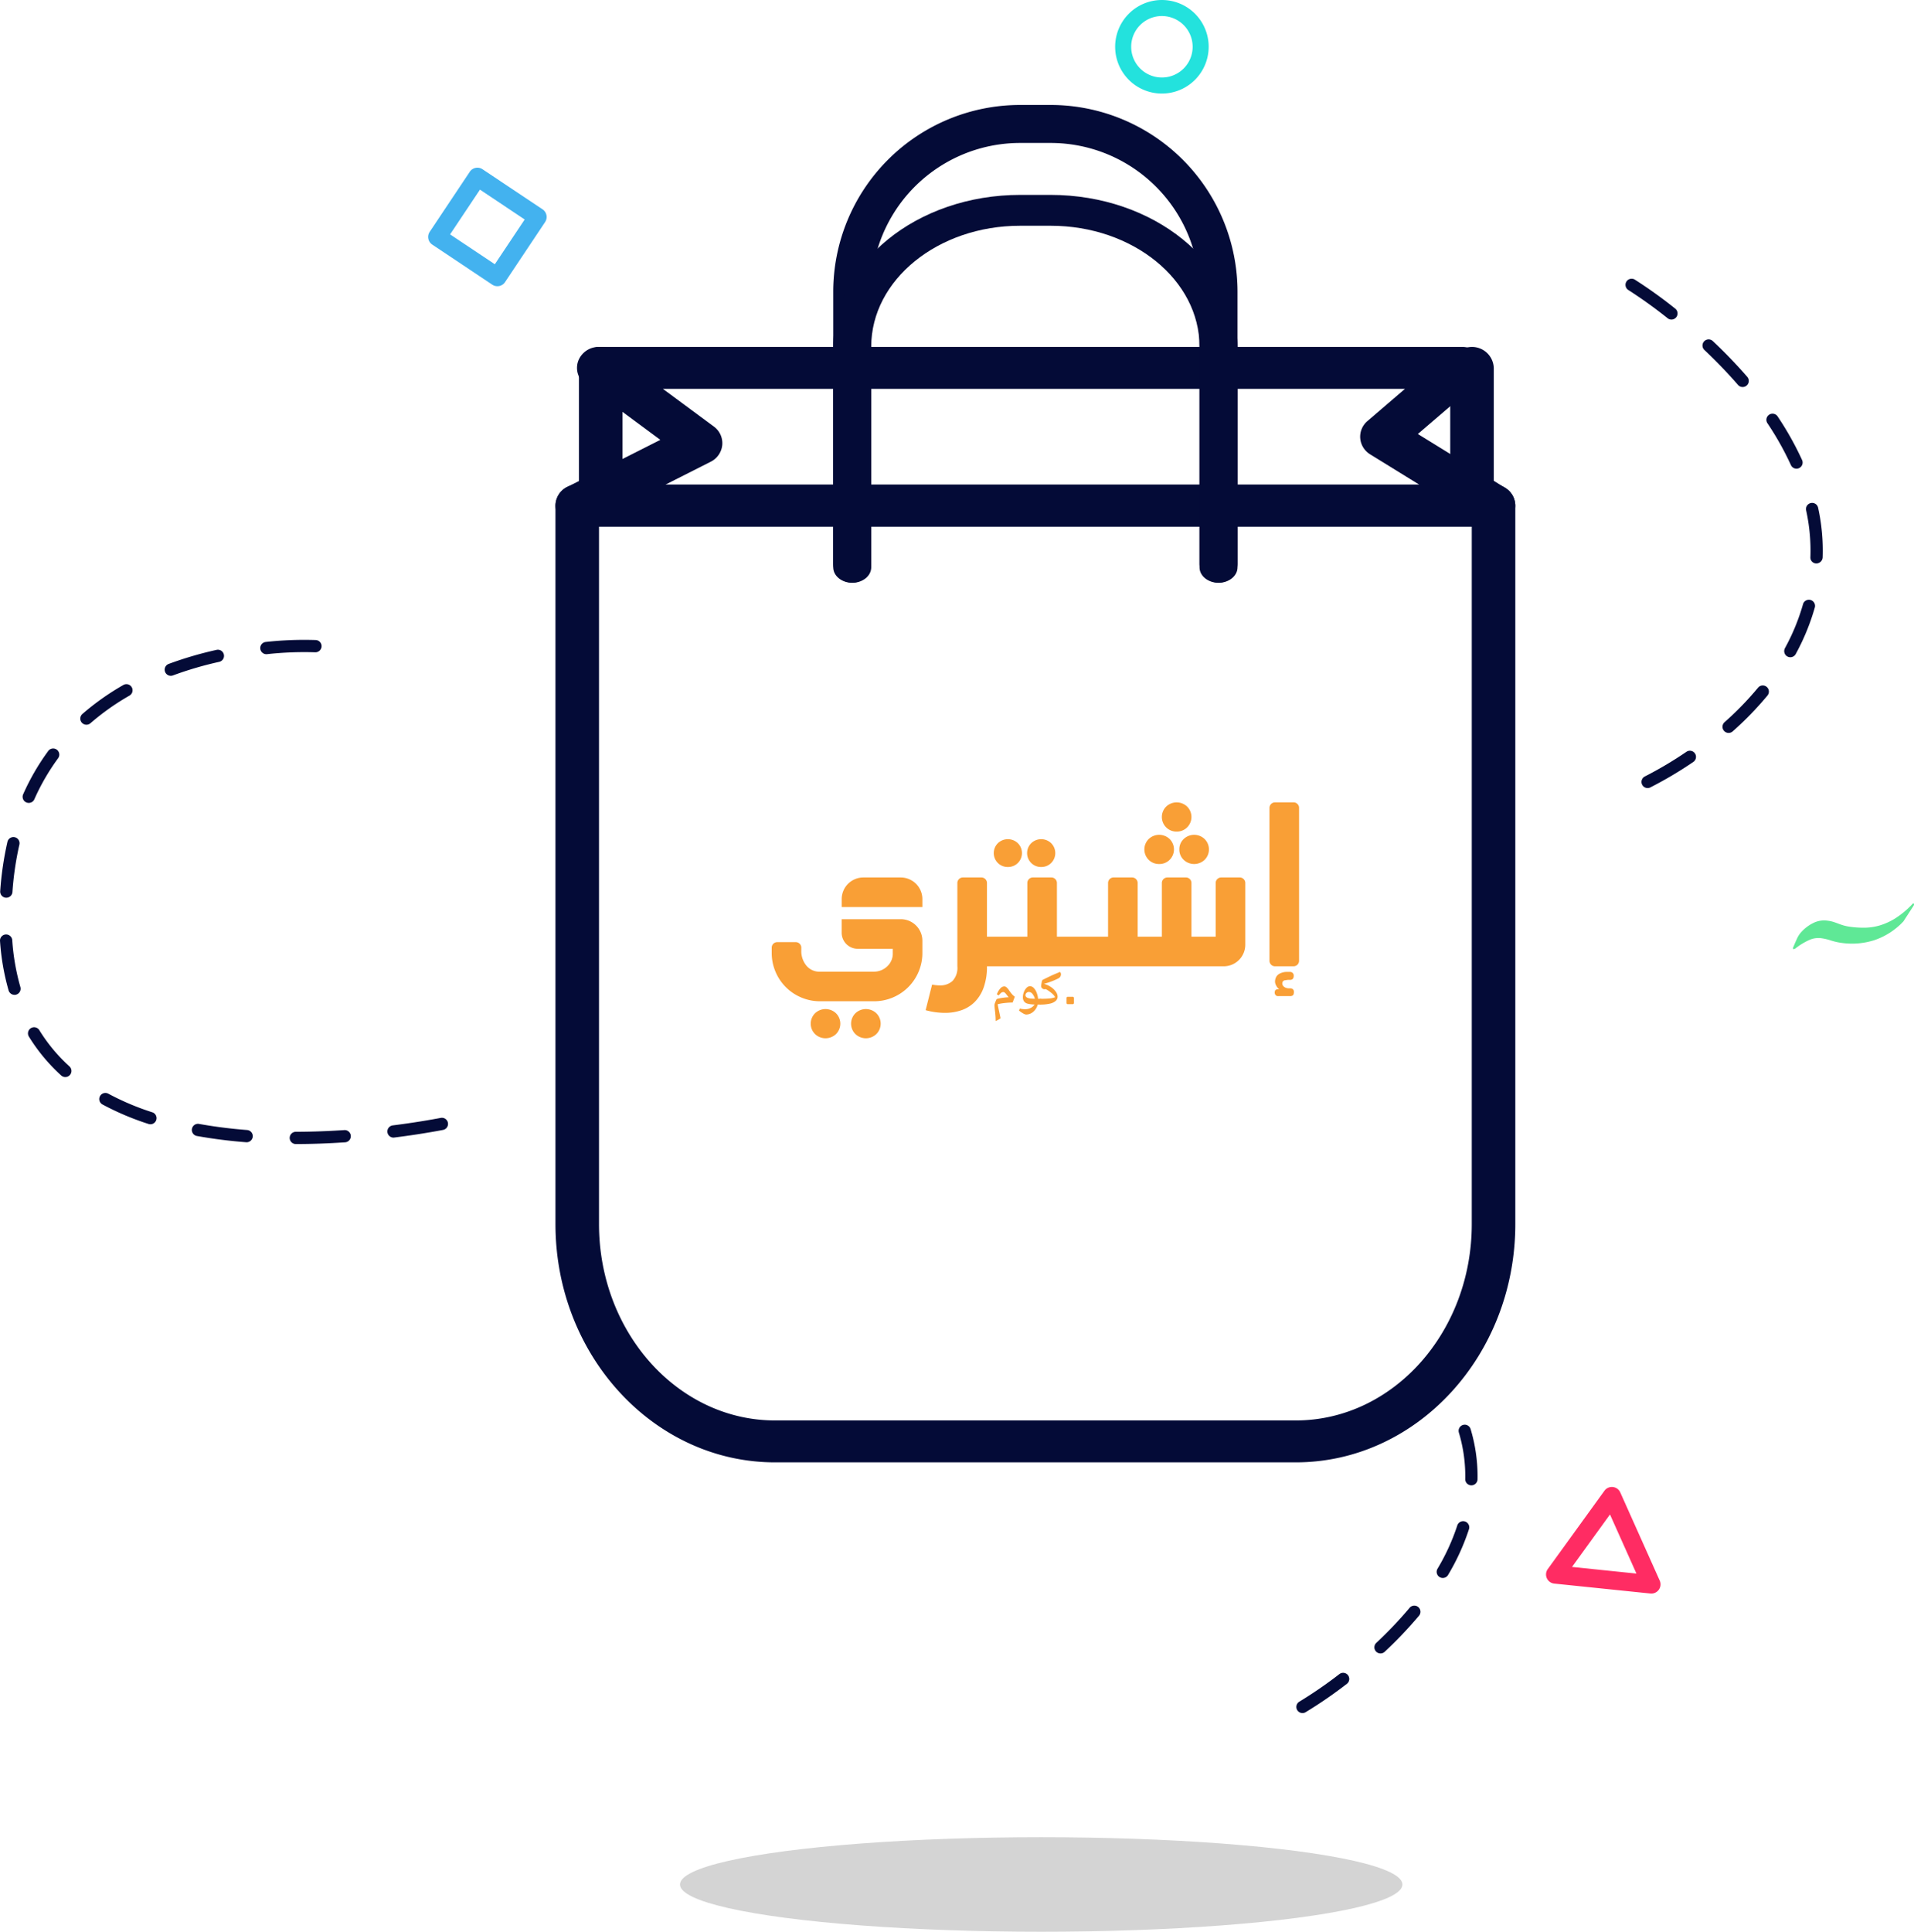 <svg xmlns="http://www.w3.org/2000/svg" width="477.717" height="482.049" viewBox="0 0 477.717 482.049">
  <g id="empty-talbya" transform="translate(-423.283 -391.813)">
    <g id="empty-talbya-2" data-name="empty-talbya" transform="translate(-142.44 -94.964)">
      <g id="Group_3141" data-name="Group 3141" transform="translate(758.332 687.004)">
        <g id="Group_3140" data-name="Group 3140">
          <g id="Group_3135" data-name="Group 3135" transform="translate(55.619 42.302)">
            <path id="Path_13484" data-name="Path 13484" d="M785.96,713.518q0-.685-.043-1.258c-.029-.381-.061-.733-.1-1.054s-.068-.618-.1-.893a7.332,7.332,0,0,1-.043-.779,1.911,1.911,0,0,1,.139-.563,9.131,9.131,0,0,1,.376-.875c.026-.051.234-.117.62-.2s.809-.152,1.266-.206a11.061,11.061,0,0,1,1.15-.086,4.457,4.457,0,0,1-.384-.449c-.114-.155-.225-.295-.329-.421a2.077,2.077,0,0,0-.316-.31.535.535,0,0,0-.333-.121.89.89,0,0,0-.55.207,2.982,2.982,0,0,0-.564.621l-.494-.257a4.615,4.615,0,0,1,.854-1.455,1.38,1.38,0,0,1,.981-.533.9.9,0,0,1,.565.225,3.529,3.529,0,0,1,.625.729,10.6,10.6,0,0,0,.754.989,3.789,3.789,0,0,0,.709.64l-.554,1.448a17.541,17.541,0,0,0-2.028.129,10.88,10.88,0,0,0-1.7.3q.171.923.55,2.658l.171.833A5.116,5.116,0,0,1,785.96,713.518Z" transform="translate(-785.682 -701.274)" fill="#f99f36"/>
            <path id="Path_13485" data-name="Path 13485" d="M795.759,709.434a3.487,3.487,0,0,1-1.1,1.792,2.714,2.714,0,0,1-1.814.688,1.9,1.9,0,0,1-.784-.313,6.348,6.348,0,0,1-.97-.68l.2-.5a5.358,5.358,0,0,0,1.331.167,3.061,3.061,0,0,0,1.379-.313,2.4,2.4,0,0,0,.976-.858,7.5,7.5,0,0,1-1.836-.239,1.529,1.529,0,0,1-.814-.576,1.723,1.723,0,0,1-.265-.991,3.526,3.526,0,0,1,.265-1.346,2.9,2.9,0,0,1,.673-1.036,1.219,1.219,0,0,1,.833-.386,1.3,1.3,0,0,1,.9.4,3.291,3.291,0,0,1,.735,1.148,5.549,5.549,0,0,1,.388,1.6h.65c.071,0,.106.033.106.1v1.24c0,.068-.035.1-.106.1Zm-.705-1.452a3.282,3.282,0,0,0-.635-1.254,1.152,1.152,0,0,0-.863-.441.848.848,0,0,0-.6.243.747.747,0,0,0-.254.554c0,.448.4.724,1.2.833A10.386,10.386,0,0,0,795.053,707.982Z" transform="translate(-784.987 -701.279)" fill="#f99f36"/>
            <path id="Path_13486" data-name="Path 13486" d="M795.807,709.84a.09.09,0,0,1-.1-.1V708.5a.089.089,0,0,1,.1-.1q1.478,0,2.343-.091a4.619,4.619,0,0,0,1.363-.313,3.379,3.379,0,0,0-.844-.993,9.091,9.091,0,0,0-1.5-1.034,1.165,1.165,0,0,1-.307.045.839.839,0,0,1-.582-.232.722.722,0,0,1-.255-.554,5.108,5.108,0,0,1,.126-.868,1.925,1.925,0,0,1,.191-.66q1.73-.858,2.237-1.089t1.148-.5q.64-.272,1.009-.419a.8.8,0,0,1,.237.6,1.087,1.087,0,0,1-.169.578,1.185,1.185,0,0,1-.466.431q-.3.156-.919.429t-1.23.486c-.406.143-.895.293-1.463.451a5.653,5.653,0,0,1,1.692.754,4.58,4.58,0,0,1,1.252,1.18,2.2,2.2,0,0,1,.466,1.248,1.424,1.424,0,0,1-.472,1.069,3.178,3.178,0,0,1-1.459.686A10.431,10.431,0,0,1,795.807,709.84Z" transform="translate(-784.394 -701.685)" fill="#f99f36"/>
            <path id="Path_13487" data-name="Path 13487" d="M801.7,708.943a.283.283,0,0,1-.088-.207v-1.255a.286.286,0,0,1,.088-.206.283.283,0,0,1,.206-.088h1.255a.3.3,0,0,1,.295.294v1.255a.3.3,0,0,1-.295.295H801.9A.283.283,0,0,1,801.7,708.943Z" transform="translate(-783.635 -700.978)" fill="#f99f36"/>
          </g>
          <g id="Group_3138" data-name="Group 3138" transform="translate(9.743 51.577)">
            <g id="Group_3136" data-name="Group 3136">
              <path id="Path_13488" data-name="Path 13488" d="M746.1,710.956a3.787,3.787,0,0,1,5.239,0,3.66,3.66,0,0,1,0,5.181,3.785,3.785,0,0,1-5.239,0,3.66,3.66,0,0,1,0-5.181Z" transform="translate(-745.03 -709.904)" fill="#f99f36"/>
            </g>
            <g id="Group_3137" data-name="Group 3137" transform="translate(10.069)">
              <path id="Path_13489" data-name="Path 13489" d="M755.026,710.956a3.787,3.787,0,0,1,5.239,0,3.66,3.66,0,0,1,0,5.181,3.785,3.785,0,0,1-5.239,0,3.66,3.66,0,0,1,0-5.181Z" transform="translate(-753.952 -709.904)" fill="#f99f36"/>
            </g>
          </g>
          <path id="Path_13490" data-name="Path 13490" d="M751.879,688.187h20.137v-1.975a5.406,5.406,0,0,0-5.407-5.406h-9.325a5.406,5.406,0,0,0-5.406,5.406Z" transform="translate(-734.407 -662.067)" fill="#f99f36"/>
          <g id="Group_3139" data-name="Group 3139">
            <path id="Path_13491" data-name="Path 13491" d="M768.633,690.03H753.859v3.358a4.011,4.011,0,0,0,4.029,4.029h8.731v1.008a4.344,4.344,0,0,1-1.445,3.425,4.789,4.789,0,0,1-3.257,1.276H748.486a4.194,4.194,0,0,1-3.459-1.545,5.712,5.712,0,0,1-1.243-3.694V697.1a1.377,1.377,0,0,0-1.343-1.343h-4.7A1.377,1.377,0,0,0,736.4,697.1v1.323a11.925,11.925,0,0,0,.94,4.7,11.967,11.967,0,0,0,6.447,6.447,11.92,11.92,0,0,0,4.7.94h13.432a11.924,11.924,0,0,0,4.7-.94,11.969,11.969,0,0,0,6.446-6.447,11.9,11.9,0,0,0,.941-4.7V695.4a5.39,5.39,0,0,0-5.373-5.373Z" transform="translate(-736.397 -660.881)" fill="#f99f36"/>
            <path id="Path_13492" data-name="Path 13492" d="M826.555,675.017a3.484,3.484,0,0,0,1.074,2.591,3.787,3.787,0,0,0,5.239,0,3.66,3.66,0,0,0,0-5.181,3.784,3.784,0,0,0-5.239,0A3.483,3.483,0,0,0,826.555,675.017Z" transform="translate(-724.81 -663.279)" fill="#f99f36"/>
            <path id="Path_13493" data-name="Path 13493" d="M822.512,678.66a3.6,3.6,0,0,0,2.619-1.052,3.66,3.66,0,0,0,0-5.181,3.783,3.783,0,0,0-5.237,0,3.658,3.658,0,0,0,0,5.181A3.6,3.6,0,0,0,822.512,678.66Z" transform="translate(-725.804 -663.279)" fill="#f99f36"/>
            <path id="Path_13494" data-name="Path 13494" d="M826.38,671.487a3.6,3.6,0,0,0,2.62-1.053,3.663,3.663,0,0,0,0-5.181,3.787,3.787,0,0,0-5.239,0,3.658,3.658,0,0,0,0,5.181A3.6,3.6,0,0,0,826.38,671.487Z" transform="translate(-725.307 -664.201)" fill="#f99f36"/>
            <path id="Path_13495" data-name="Path 13495" d="M848.877,680.806h-4.7a1.377,1.377,0,0,0-1.343,1.343v13.432h-6.045V682.149a1.375,1.375,0,0,0-1.342-1.343h-4.7a1.379,1.379,0,0,0-1.344,1.343v13.432h-6.043V682.149a1.377,1.377,0,0,0-1.344-1.343h-4.7a1.377,1.377,0,0,0-1.344,1.343v13.432H803.21V682.149a1.377,1.377,0,0,0-1.343-1.343h-4.7a1.377,1.377,0,0,0-1.343,1.343v13.432H785.749V682.149a1.377,1.377,0,0,0-1.343-1.343h-4.7a1.377,1.377,0,0,0-1.344,1.343v20.819a4.773,4.773,0,0,1-1.209,3.661A4.492,4.492,0,0,1,774,707.737a9.941,9.941,0,0,1-1.948-.2l-1.611,6.381a18.023,18.023,0,0,0,4.836.671,12.415,12.415,0,0,0,4.13-.671,8.729,8.729,0,0,0,3.323-2.082,9.738,9.738,0,0,0,2.216-3.627,15.336,15.336,0,0,0,.806-5.239h59.1a5.388,5.388,0,0,0,5.373-5.372V682.149a1.377,1.377,0,0,0-1.344-1.343Z" transform="translate(-732.022 -662.067)" fill="#f99f36"/>
            <path id="Path_13496" data-name="Path 13496" d="M853.471,664.6a1.289,1.289,0,0,0-.94-.4h-4.7a1.377,1.377,0,0,0-1.343,1.343v38.215a1.377,1.377,0,0,0,1.343,1.343h4.7a1.377,1.377,0,0,0,1.343-1.343V665.544A1.289,1.289,0,0,0,853.471,664.6Z" transform="translate(-722.248 -664.201)" fill="#f99f36"/>
            <path id="Path_13497" data-name="Path 13497" d="M789.03,679.276a3.433,3.433,0,0,0,2.494-1,3.487,3.487,0,0,0,0-4.934,3.6,3.6,0,0,0-4.988,0,3.485,3.485,0,0,0,0,4.934A3.43,3.43,0,0,0,789.03,679.276Z" transform="translate(-730.085 -663.155)" fill="#f99f36"/>
            <path id="Path_13498" data-name="Path 13498" d="M796.4,679.276a3.431,3.431,0,0,0,2.494-1,3.488,3.488,0,0,0,0-4.934,3.6,3.6,0,0,0-4.988,0,3.485,3.485,0,0,0,0,4.934A3.429,3.429,0,0,0,796.4,679.276Z" transform="translate(-729.138 -663.155)" fill="#f99f36"/>
            <path id="Path_13499" data-name="Path 13499" d="M851.478,705.786h-.165a2.345,2.345,0,0,1-.992-.176,1.722,1.722,0,0,1-.578-.441,1.037,1.037,0,0,1-.207-.573,1.535,1.535,0,0,1,.082-.441,1.236,1.236,0,0,1,.413-.352l.908-.133h.5a.928.928,0,0,0,.7-.22,1.055,1.055,0,0,0,.248-.749.887.887,0,0,0-.248-.75.916.916,0,0,0-.7-.264h-.826a3.687,3.687,0,0,0-1.24.22,2.715,2.715,0,0,0-.908.485,1.867,1.867,0,0,0-.537.75,2.5,2.5,0,0,0-.206.881,2.025,2.025,0,0,0,.289,1.059,2.582,2.582,0,0,0,.744.927h-.372a.643.643,0,0,0-.413.132.381.381,0,0,0-.247.265,1.5,1.5,0,0,0-.082.352,1.06,1.06,0,0,0,.247.75.87.87,0,0,0,.661.22h2.933a1.193,1.193,0,0,0,.744-.22,1.32,1.32,0,0,0,.207-.75.883.883,0,0,0-.247-.749A1.122,1.122,0,0,0,851.478,705.786Z" transform="translate(-722.1 -659.383)" fill="#f99f36"/>
          </g>
        </g>
      </g>
      <g id="Group_3146" data-name="Group 3146" transform="translate(704.361 573.349)">
        <g id="Group_3142" data-name="Group 3142">
          <path id="Path_13500" data-name="Path 13500" d="M922.707,608.308h-228.7a5.4,5.4,0,0,1-5.276-3.977,5.162,5.162,0,0,1,2.749-5.883l23.271-11.768-18.679-13.812a5.117,5.117,0,0,1-1.835-5.83,5.423,5.423,0,0,1,5.146-3.548H914.888a5.433,5.433,0,0,1,5.078,3.369,5.1,5.1,0,0,1-1.464,5.767l-14.685,12.591,21.821,13.459a5.136,5.136,0,0,1,2.283,5.874A5.409,5.409,0,0,1,922.707,608.308Zm-206.673-10.46H904.155L891.921,590.3a5.205,5.205,0,0,1-2.486-3.992,5.132,5.132,0,0,1,1.8-4.318l9.38-8.044H715.375l12.729,9.412a5.148,5.148,0,0,1,2.1,4.6,5.225,5.225,0,0,1-2.887,4.182Z" transform="translate(-688.572 -563.49)" fill="#040b37"/>
        </g>
        <g id="Group_3143" data-name="Group 3143" transform="translate(0.001 34.358)">
          <path id="Path_13501" data-name="Path 13501" d="M873.351,837.922H743.364c-30.213,0-54.791-26.67-54.791-59.452v-179.3a5.335,5.335,0,0,1,5.434-5.231h228.7a5.335,5.335,0,0,1,5.435,5.231v179.3C928.142,811.251,903.562,837.922,873.351,837.922ZM699.442,604.4V778.47c0,27.015,19.7,48.992,43.922,48.992H873.351c24.219,0,43.922-21.977,43.922-48.992V604.4Z" transform="translate(-688.573 -593.935)" fill="#040b37"/>
        </g>
        <g id="Group_3144" data-name="Group 3144" transform="translate(223.326)">
          <path id="Path_13502" data-name="Path 13502" d="M891.9,606.391a5.335,5.335,0,0,1-5.434-5.231V568.721a5.438,5.438,0,0,1,10.868,0V601.16A5.335,5.335,0,0,1,891.9,606.391Z" transform="translate(-886.464 -563.49)" fill="#040b37"/>
        </g>
        <g id="Group_3145" data-name="Group 3145" transform="translate(5.865)">
          <path id="Path_13503" data-name="Path 13503" d="M699.2,606.391a5.335,5.335,0,0,1-5.434-5.231V568.721a5.438,5.438,0,0,1,10.869,0V601.16A5.336,5.336,0,0,1,699.2,606.391Z" transform="translate(-693.769 -563.49)" fill="#040b37"/>
        </g>
      </g>
      <g id="Group_3148" data-name="Group 3148" transform="translate(889.283 842.296)">
        <g id="Group_3147" data-name="Group 3147">
          <path id="Path_13504" data-name="Path 13504" d="M853.965,873.768a1.53,1.53,0,0,1-.772-2.852,107.524,107.524,0,0,0,9.957-6.856,1.531,1.531,0,1,1,1.862,2.43,108.351,108.351,0,0,1-10.279,7.07A1.533,1.533,0,0,1,853.965,873.768Zm19.471-14.877a1.53,1.53,0,0,1-1.045-2.646,100.109,100.109,0,0,0,8.31-8.74,1.53,1.53,0,0,1,2.346,1.965,103.447,103.447,0,0,1-8.565,9.009A1.525,1.525,0,0,1,873.437,858.891Zm15.545-18.833a1.53,1.53,0,0,1-1.315-2.309,53.4,53.4,0,0,0,4.935-10.8,1.53,1.53,0,0,1,2.914.937,56.451,56.451,0,0,1-5.216,11.419A1.53,1.53,0,0,1,888.982,840.058Zm7.141-23.114h-.034a1.531,1.531,0,0,1-1.5-1.564c.006-.252.009-.5.007-.756a37.848,37.848,0,0,0-1.6-10.847,1.529,1.529,0,1,1,2.931-.875,40.892,40.892,0,0,1,1.732,11.714c0,.273,0,.553-.008.833A1.531,1.531,0,0,1,896.124,816.944Z" transform="translate(-852.434 -801.808)" fill="#040b37"/>
        </g>
      </g>
      <g id="Group_3150" data-name="Group 3150" transform="translate(565.724 646.443)">
        <g id="Group_3149" data-name="Group 3149">
          <path id="Path_13505" data-name="Path 13505" d="M639.518,754.08a1.53,1.53,0,0,1,0-3.059c3.915-.006,8-.149,12.133-.425a1.529,1.529,0,1,1,.2,3.052c-4.2.283-8.35.429-12.332.433Zm-12.235-.451c-.041,0-.081,0-.121,0a123.154,123.154,0,0,1-12.3-1.562,1.53,1.53,0,1,1,.547-3.011,119.89,119.89,0,0,0,11.99,1.522,1.53,1.53,0,0,1-.117,3.055Zm36.656-1.158a1.53,1.53,0,0,1-.19-3.048c5.22-.657,9.41-1.383,12.006-1.876a1.53,1.53,0,0,1,.57,3.006c-2.638.5-6.9,1.238-12.194,1.9A1.6,1.6,0,0,1,663.938,752.471Zm-60.677-3.329a1.537,1.537,0,0,1-.472-.076,68.694,68.694,0,0,1-11.511-4.873,1.53,1.53,0,0,1,1.458-2.69,65.584,65.584,0,0,0,11,4.653,1.53,1.53,0,0,1-.473,2.986Zm-21.238-11.776a1.528,1.528,0,0,1-1.029-.4,44.844,44.844,0,0,1-8.06-9.7,1.529,1.529,0,1,1,2.606-1.6,41.79,41.79,0,0,0,7.514,9.037,1.53,1.53,0,0,1-1.03,2.662Zm-12.686-20.519a1.532,1.532,0,0,1-1.468-1.1,59.1,59.1,0,0,1-2.142-12.334,1.53,1.53,0,0,1,1.417-1.635,1.547,1.547,0,0,1,1.633,1.419,56.266,56.266,0,0,0,2.029,11.7,1.534,1.534,0,0,1-1.469,1.958ZM567.3,692.61c-.036,0-.073,0-.108,0a1.53,1.53,0,0,1-1.418-1.635,80.427,80.427,0,0,1,1.806-12.311,1.53,1.53,0,0,1,2.982.687,77.254,77.254,0,0,0-1.736,11.84A1.53,1.53,0,0,1,567.3,692.61Zm5.6-23.654a1.533,1.533,0,0,1-1.4-2.152,57.841,57.841,0,0,1,6.281-10.837,1.53,1.53,0,0,1,2.462,1.816,54.8,54.8,0,0,0-5.946,10.263A1.532,1.532,0,0,1,572.9,668.956Zm14.392-19.514a1.53,1.53,0,0,1-1.005-2.682,63.971,63.971,0,0,1,10.216-7.23,1.53,1.53,0,1,1,1.521,2.655,60.738,60.738,0,0,0-9.727,6.882A1.528,1.528,0,0,1,587.29,649.441Zm21.063-12.208a1.531,1.531,0,0,1-.532-2.966,92.208,92.208,0,0,1,11.949-3.505,1.53,1.53,0,0,1,.667,2.987,88.945,88.945,0,0,0-11.552,3.387A1.524,1.524,0,0,1,608.353,637.233Zm23.849-5.392a1.53,1.53,0,0,1-.152-3.052,87.487,87.487,0,0,1,12.494-.478,1.53,1.53,0,0,1,1.441,1.612,1.55,1.55,0,0,1-1.61,1.443,85.513,85.513,0,0,0-12.016.468C632.306,631.839,632.253,631.841,632.2,631.841Z" transform="translate(-565.724 -628.259)" fill="#040b37"/>
        </g>
      </g>
      <g id="Group_3151" data-name="Group 3151" transform="translate(672.586 528.626)">
        <path id="Path_13506" data-name="Path 13506" d="M678.8,553.151a2.324,2.324,0,0,1-.657.239,2.3,2.3,0,0,1-1.723-.342l-14.983-10a2.3,2.3,0,0,1-.634-3.182l10-14.985a2.295,2.295,0,0,1,3.184-.635l14.983,10a2.3,2.3,0,0,1,.634,3.182l-10,14.985A2.309,2.309,0,0,1,678.8,553.151ZM665.894,540.5l11.164,7.453,7.453-11.168-11.165-7.453Z" transform="translate(-660.416 -523.86)" fill="#43b2ef"/>
      </g>
      <g id="Group_3152" data-name="Group 3152" transform="translate(844.056 486.777)">
        <path id="Path_13507" data-name="Path 13507" d="M824.03,510.122A11.672,11.672,0,1,1,835.7,498.449,11.686,11.686,0,0,1,824.03,510.122Zm0-19.343a7.67,7.67,0,1,0,7.669,7.671A7.678,7.678,0,0,0,824.03,490.779Z" transform="translate(-812.358 -486.777)" fill="#23e2dd"/>
      </g>
      <g id="Group_3153" data-name="Group 3153" transform="translate(1013.23 712.225)">
        <path id="Path_13508" data-name="Path 13508" d="M962.975,697.7a.852.852,0,0,1-.561.244c-.115-.015-.164-.093-.145-.23a1.41,1.41,0,0,1,.094-.306,3.265,3.265,0,0,1,.129-.3q.415-1,.831-1.885a6,6,0,0,1,.994-1.51,10.029,10.029,0,0,1,2.983-2.269,6.034,6.034,0,0,1,3.573-.6,8.468,8.468,0,0,1,1.545.327q.608.2,1.18.421t1.282.435a11.8,11.8,0,0,0,1.858.369,23.464,23.464,0,0,0,3.627.2,14.012,14.012,0,0,0,3.734-.617,15.953,15.953,0,0,0,3.895-1.833,22.45,22.45,0,0,0,4.113-3.479.284.284,0,0,1,.227-.111c.115.016.161.115.136.3a.482.482,0,0,1-.063.2l-2.571,3.966a17.666,17.666,0,0,1-7.366,4.726,18.4,18.4,0,0,1-7.887.668,15.368,15.368,0,0,1-2.847-.624,13.019,13.019,0,0,0-2.5-.578,5.544,5.544,0,0,0-3.033.517A16.569,16.569,0,0,0,962.975,697.7Z" transform="translate(-962.265 -686.55)" fill="#5fe896"/>
      </g>
      <g id="Group_3154" data-name="Group 3154" transform="translate(951.603 857.836)">
        <path id="Path_13509" data-name="Path 13509" d="M933.7,842.164l-23.988-2.475a2.295,2.295,0,0,1-1.624-3.627l14.138-19.536a2.29,2.29,0,0,1,2.095-.937h0a2.291,2.291,0,0,1,1.859,1.345l9.85,22.01a2.293,2.293,0,0,1-2.329,3.22Zm-19.563-6.631,16.08,1.658-6.6-14.753Z" transform="translate(-907.657 -815.577)" fill="#ff2c63"/>
      </g>
      <g id="Group_3156" data-name="Group 3156" transform="translate(971.388 556.299)">
        <g id="Group_3155" data-name="Group 3155">
          <path id="Path_13510" data-name="Path 13510" d="M930.649,675.508a1.53,1.53,0,0,1-.587-2.89,95.379,95.379,0,0,0,10.377-6.154,1.53,1.53,0,1,1,1.72,2.531,98.515,98.515,0,0,1-10.714,6.351A1.507,1.507,0,0,1,930.649,675.508Zm20.218-13.76a1.529,1.529,0,0,1-.909-2.67,78.284,78.284,0,0,0,8.356-8.614,1.529,1.529,0,1,1,2.359,1.948,81.054,81.054,0,0,1-8.684,8.954A1.524,1.524,0,0,1,950.866,661.748Zm15.4-18.885a1.53,1.53,0,0,1-1.236-2.259,53.182,53.182,0,0,0,4.51-10.973,1.529,1.529,0,1,1,2.943.831,56.167,56.167,0,0,1-4.766,11.609A1.532,1.532,0,0,1,966.267,642.863Zm6.535-23.4a1.472,1.472,0,0,1-1.417-1.516,47.022,47.022,0,0,0-1.072-11.766,1.531,1.531,0,0,1,2.991-.653,49.88,49.88,0,0,1,1.142,12.4,1.585,1.585,0,0,1-1.584,1.537Zm-4.994-23.651a1.533,1.533,0,0,1-1.289-.894,73.827,73.827,0,0,0-5.863-10.447,1.53,1.53,0,0,1,2.545-1.7,77.2,77.2,0,0,1,6.105,10.882,1.531,1.531,0,0,1-1.5,2.159Zm-13.44-20.377a1.521,1.521,0,0,1-1.048-.524c-2.546-2.934-5.37-5.866-8.391-8.716a1.53,1.53,0,1,1,2.1-2.226c3.1,2.918,5.991,5.925,8.6,8.936a1.53,1.53,0,0,1-1.263,2.529ZM936.592,558.6a1.52,1.52,0,0,1-.841-.326,115.78,115.78,0,0,0-9.834-7.061,1.53,1.53,0,0,1,1.6-2.606,116.544,116.544,0,0,1,10.128,7.267,1.53,1.53,0,0,1-1.057,2.727Z" transform="translate(-925.189 -548.381)" fill="#040b37"/>
        </g>
      </g>
      <g id="Group_3157" data-name="Group 3157" transform="translate(773.696 512.969)">
        <path id="Path_13511" data-name="Path 13511" d="M841.428,624.444V556.638a37.17,37.17,0,0,0-37.17-37.17h-7.6a37.169,37.169,0,0,0-37.169,37.17v67.806a4.741,4.741,0,0,1-4.741,4.741h0a4.741,4.741,0,0,1-4.741-4.741V556.638a46.652,46.652,0,0,1,46.652-46.652h7.6a46.652,46.652,0,0,1,46.652,46.652v67.806a4.741,4.741,0,0,1-4.741,4.741h0A4.741,4.741,0,0,1,841.428,624.444Z" transform="translate(-750.011 -509.986)" fill="#040b37"/>
      </g>
      <g id="Group_3158" data-name="Group 3158" transform="translate(773.696 535.412)">
        <path id="Path_13512" data-name="Path 13512" d="M841.428,622.819V567.758c0-16.671-16.641-30.185-37.17-30.185h-7.6c-20.528,0-37.169,13.513-37.169,30.184v55.063c0,2.126-2.123,3.851-4.741,3.851h0c-2.618,0-4.741-1.724-4.741-3.851V567.758c0-20.923,20.887-37.885,46.652-37.885h7.6c25.765,0,46.652,16.962,46.652,37.885v55.062c0,2.126-2.123,3.851-4.741,3.851h0C843.551,626.67,841.428,624.945,841.428,622.819Z" transform="translate(-750.011 -529.873)" fill="#040b37"/>
      </g>
    </g>
    <ellipse id="Ellipse_60" data-name="Ellipse 60" cx="90.157" cy="11.794" rx="90.157" ry="11.794" transform="translate(593 850.273)" fill="#d4d4d4"/>
  </g>
</svg>
